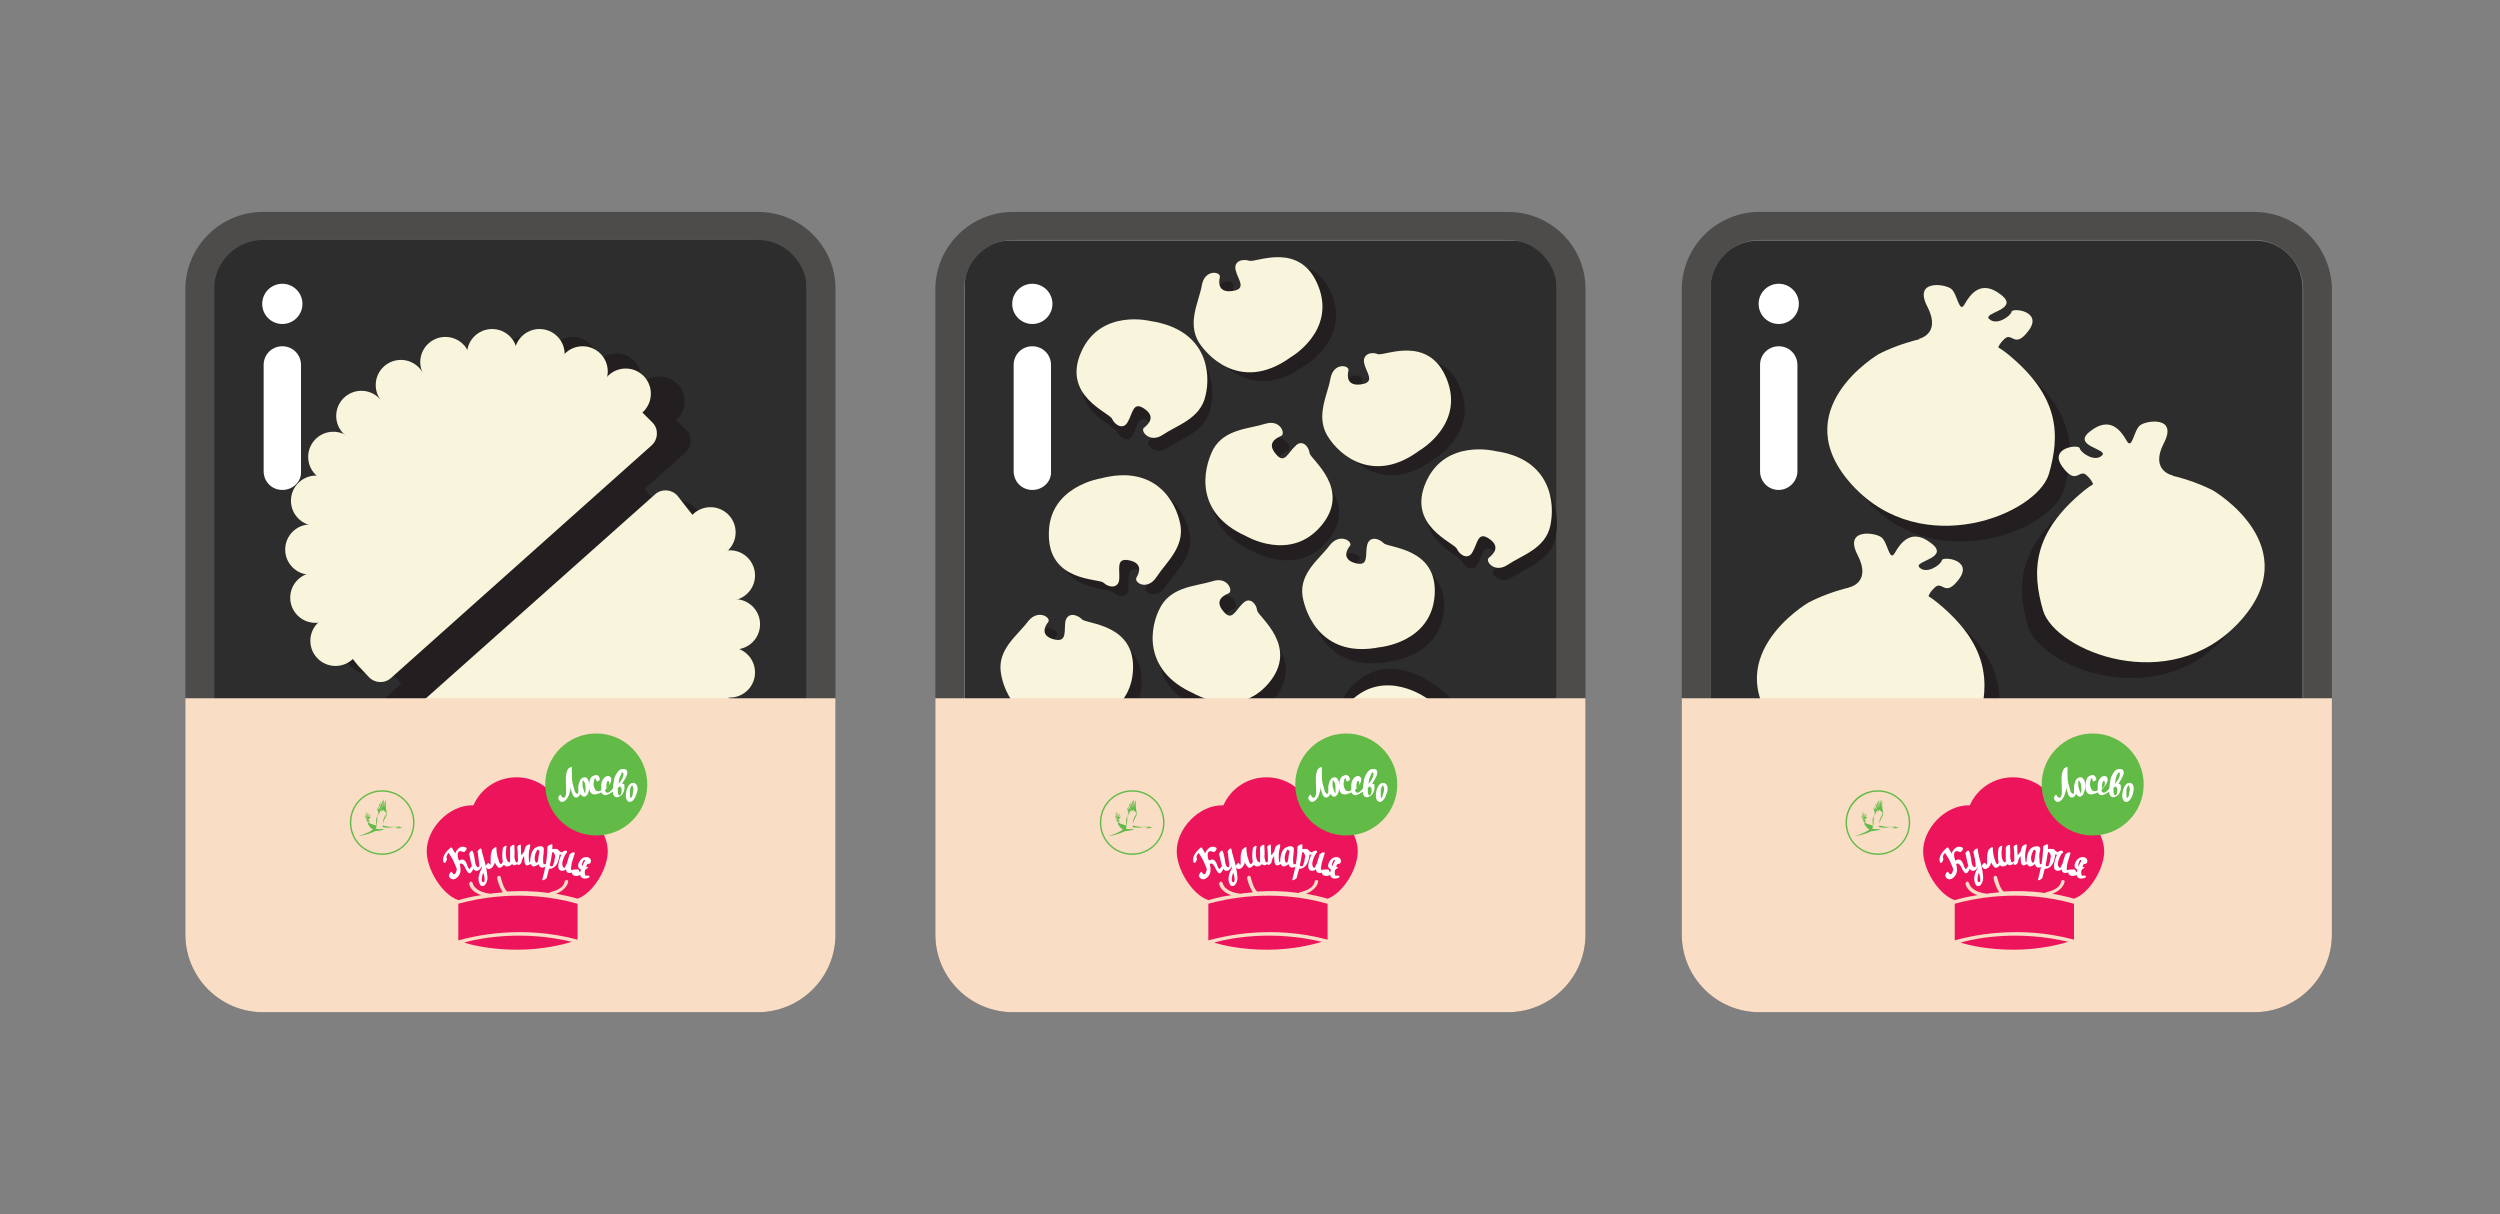 <?xml version="1.0" encoding="utf-8"?>
<!-- Generator: Adobe Illustrator 19.0.0, SVG Export Plug-In . SVG Version: 6.00 Build 0)  -->
<svg version="1.1" xmlns="http://www.w3.org/2000/svg" xmlns:xlink="http://www.w3.org/1999/xlink" x="0px" y="0px"
	 viewBox="0 0 348 169" style="enable-background:new 0 0 348 169;" xml:space="preserve">
<rect x="0" y="0" width="348" height="169" fill="#808080" stroke="none"/>
<style type="text/css">
	.st0{fill:#2D2D2D;}
	.st1{fill:#4D4C4B;}
	.st2{fill:#FFFFFF;}
	.st3{fill:#231F20;}
	.st4{fill:#F9F5DC;}
	.st5{fill:#F9DDC5;}
	.st6{fill:#EC145A;}
	.st7{fill:#62BA47;}
</style>
<g id="Layer_2">
</g>
<g id="kolba_4">
</g>
<g id="kolba_3">
</g>
<g id="kolby">
</g>
<g id="doma">
</g>
<g id="butylka_3">
</g>
<g id="butylka_2">
</g>
<g id="butylka_1">
</g>
<g id="vanna_2">
</g>
<g id="sneg">
</g>
<g id="vanna_1">
</g>
<g id="shariki_2">
</g>
<g id="shariki_1">
</g>
<g id="voronka">
</g>
<g id="gradusnik">
</g>
<g id="kolba_2">
</g>
<g id="kolba_1">
</g>
<g id="probirki">
</g>
<g id="potato">
</g>
<g id="zavod">
</g>
<g id="blank">
</g>
<g id="ticks">
</g>
<g id="car">
</g>
<g id="lupa">
	<path class="st0" d="M210.5,136.9h-70c-3.4,0-6.2-2.8-6.2-6.2v-91c0-3.4,2.8-6.2,6.2-6.2h70c3.4,0,6.2,2.8,6.2,6.2v91
		C216.7,134.1,213.9,136.9,210.5,136.9z"/>
	<path class="st1" d="M209.9,33.4c3.7,0,6.8,3.1,6.8,6.8v89.8c0,3.7-3.1,6.8-6.8,6.8H141c-3.7,0-6.8-3.1-6.8-6.8V40.2
		c0-3.7,3.1-6.8,6.8-6.8H209.9 M209.9,29.5H141c-5.9,0-10.8,4.8-10.8,10.8v89.8c0,5.9,4.8,10.8,10.8,10.8h68.9
		c5.9,0,10.8-4.8,10.8-10.8V40.2C220.7,34.3,215.9,29.5,209.9,29.5L209.9,29.5z"/>
	<path class="st2" d="M143.7,68.2L143.7,68.2c-1.5,0-2.6-1.2-2.6-2.6V50.8c0-1.5,1.2-2.6,2.6-2.6l0,0c1.5,0,2.6,1.2,2.6,2.6v14.8
		C146.4,67,145.2,68.2,143.7,68.2z"/>
	<circle class="st2" cx="143.7" cy="42.3" r="2.8"/>
	<path class="st0" d="M313.9,136.9h-69.2c-3.7,0-6.6-3-6.6-6.6V40.1c0-3.7,3-6.6,6.6-6.6h69.2c3.7,0,6.6,3,6.6,6.6v90.1
		C320.6,133.9,317.6,136.9,313.9,136.9z"/>
	<path class="st1" d="M313.8,33.4c3.7,0,6.8,3.1,6.8,6.8v89.8c0,3.7-3.1,6.8-6.8,6.8h-68.9c-3.7,0-6.8-3.1-6.8-6.8V40.2
		c0-3.7,3.1-6.8,6.8-6.8H313.8 M313.8,29.5h-68.9c-5.9,0-10.8,4.8-10.8,10.8v89.8c0,5.9,4.8,10.8,10.8,10.8h68.9
		c5.9,0,10.8-4.8,10.8-10.8V40.2C324.5,34.3,319.7,29.5,313.8,29.5L313.8,29.5z"/>
	<path class="st2" d="M247.6,68.2L247.6,68.2c-1.5,0-2.6-1.2-2.6-2.6V50.8c0-1.5,1.2-2.6,2.6-2.6l0,0c1.5,0,2.6,1.2,2.6,2.6v14.8
		C250.2,67,249,68.2,247.6,68.2z"/>
	<circle class="st2" cx="247.6" cy="42.3" r="2.8"/>
	<path class="st0" d="M106.8,136.9H35.3c-3,0-5.5-2.5-5.5-5.5V38.9c0-3,2.5-5.5,5.5-5.5h71.5c3,0,5.5,2.5,5.5,5.5v92.4
		C112.3,134.4,109.8,136.9,106.8,136.9z"/>
	<path class="st1" d="M105.5,33.4c3.7,0,6.8,3.1,6.8,6.8v89.8c0,3.7-3.1,6.8-6.8,6.8H36.6c-3.7,0-6.8-3.1-6.8-6.8V40.2
		c0-3.7,3.1-6.8,6.8-6.8H105.5 M105.5,29.5H36.6c-5.9,0-10.8,4.8-10.8,10.8v89.8c0,5.9,4.8,10.8,10.8,10.8h68.9
		c5.9,0,10.8-4.8,10.8-10.8V40.2C116.3,34.3,111.5,29.5,105.5,29.5L105.5,29.5z"/>
	<g>
		<g>
			<path class="st3" d="M94,58.4c-9.8-10.3-26.1-11-36.8-1.5s-11.9,25.8-2.8,36.7l0,0l1.5,1.6l0,0c0.8,0.9,2.2,1,3.1,0.2l36.4-32.4
				c0.9-0.8,1-2.2,0.2-3.1l0,0L94,58.4L94,58.4z"/>
			<circle class="st3" cx="51.3" cy="90.3" r="3.5"/>
			<circle class="st3" cx="48.5" cy="84.3" r="3.5"/>
			<circle class="st3" cx="47.9" cy="77.5" r="3.5"/>
			<circle class="st3" cx="48.6" cy="70.8" r="3.5"/>
			<circle class="st3" cx="51" cy="64.6" r="3.5"/>
			<circle class="st3" cx="54.9" cy="59" r="3.5"/>
			<circle class="st3" cx="60.5" cy="54.6" r="3.5"/>
			<circle class="st3" cx="66.7" cy="51.4" r="3.5"/>
			<circle class="st3" cx="73.2" cy="50.3" r="3.5"/>
			<circle class="st3" cx="79.7" cy="50.4" r="3.5"/>
			<circle class="st3" cx="85.8" cy="52.7" r="3.5"/>
			<circle class="st3" cx="91.8" cy="55.9" r="3.5"/>
		</g>
		<g>
			<path class="st4" d="M89.4,57.4c-9.8-10.3-26.1-11-36.8-1.5s-11.9,25.8-2.8,36.7l0,0l1.5,1.6l0,0c0.8,0.9,2.2,1,3.1,0.2L90.7,62
				c0.9-0.8,1-2.2,0.2-3.1l0,0L89.4,57.4L89.4,57.4z"/>
			<circle class="st4" cx="46.7" cy="89.2" r="3.5"/>
			<circle class="st4" cx="43.9" cy="83.2" r="3.5"/>
			<circle class="st4" cx="43.2" cy="76.5" r="3.5"/>
			<circle class="st4" cx="44" cy="69.7" r="3.5"/>
			<circle class="st4" cx="46.4" cy="63.6" r="3.5"/>
			<circle class="st4" cx="50.3" cy="57.9" r="3.5"/>
			<circle class="st4" cx="55.8" cy="53.6" r="3.5"/>
			<circle class="st4" cx="62" cy="50.4" r="3.5"/>
			<circle class="st4" cx="68.5" cy="49.3" r="3.5"/>
			<circle class="st4" cx="75.1" cy="49.3" r="3.5"/>
			<circle class="st4" cx="81.1" cy="51.7" r="3.5"/>
			<circle class="st4" cx="87.1" cy="54.8" r="3.5"/>
		</g>
	</g>
	<g>
		<g>
			<path class="st3" d="M51.5,104.9c9.8,10.3,26.1,11,36.8,1.5s11.9-25.8,2.8-36.7l0,0L89.7,68l0,0c-0.8-0.9-2.2-1-3.1-0.2
				l-36.4,32.4c-0.9,0.8-1,2.2-0.2,3.1l0,0L51.5,104.9L51.5,104.9z"/>
			<circle class="st3" cx="94.2" cy="73.1" r="3.5"/>
			<circle class="st3" cx="97" cy="79.1" r="3.5"/>
			<circle class="st3" cx="97.6" cy="85.8" r="3.5"/>
			<circle class="st3" cx="96.9" cy="92.5" r="3.5"/>
			<circle class="st3" cx="94.5" cy="98.7" r="3.5"/>
			<circle class="st3" cx="90.6" cy="104.4" r="3.5"/>
			<circle class="st3" cx="85.1" cy="108.7" r="3.5"/>
			<circle class="st3" cx="78.9" cy="111.9" r="3.5"/>
			<circle class="st3" cx="72.3" cy="113" r="3.5"/>
			<circle class="st3" cx="65.8" cy="113" r="3.5"/>
			<circle class="st3" cx="59.7" cy="110.6" r="3.5"/>
			<circle class="st3" cx="53.7" cy="107.5" r="3.5"/>
		</g>
		<g>
			<path class="st4" d="M56.1,106c9.8,10.3,26.1,11,36.8,1.5s11.9-25.8,2.8-36.7l0,0L94.3,69l0,0c-0.8-0.9-2.2-1-3.1-0.2l-36.4,32.4
				c-0.9,0.8-1,2.2-0.2,3.1l0,0L56.1,106L56.1,106z"/>
			<circle class="st4" cx="98.9" cy="74.1" r="3.5"/>
			<circle class="st4" cx="101.6" cy="80.1" r="3.5"/>
			<circle class="st4" cx="102.3" cy="86.9" r="3.5"/>
			<circle class="st4" cx="101.6" cy="93.6" r="3.5"/>
			<circle class="st4" cx="99.2" cy="99.8" r="3.5"/>
			<circle class="st4" cx="95.2" cy="105.4" r="3.5"/>
			<circle class="st4" cx="89.7" cy="109.8" r="3.5"/>
			<circle class="st4" cx="83.5" cy="113" r="3.5"/>
			<circle class="st4" cx="77" cy="114.1" r="3.5"/>
			<circle class="st4" cx="70.4" cy="114.1" r="3.5"/>
			<circle class="st4" cx="64.4" cy="111.7" r="3.5"/>
			<circle class="st4" cx="58.4" cy="108.5" r="3.5"/>
		</g>
	</g>
	<g>
		<path class="st3" d="M160.9,46.5c0,0-7-1.8-9.7,4.3c-2.7,6.1,3.9,8.4,4.3,9.3c0.4,0.9,1.6,1.6,2.2,0.4c0.7-1.2,0.7-2.9,2.3-1.8
			c1.6,1.1,0.6,2.1,0,2.6c-0.7,0.4,0.7,2.3,2.6,1c1.9-1.3,5.2-2.2,5.9-5.4C169.3,53.7,168.6,47.6,160.9,46.5z"/>
		<path class="st4" d="M160.2,44.7c0,0-7-1.8-9.7,4.3c-2.7,6.1,3.9,8.4,4.3,9.3c0.4,0.9,1.6,1.6,2.2,0.4c0.7-1.2,0.7-2.9,2.3-1.8
			c1.6,1.1,0.6,2.1,0,2.6c-0.7,0.4,0.7,2.3,2.6,1s5.2-2.2,5.9-5.4C168.6,51.9,168,45.9,160.2,44.7z"/>
	</g>
	<g>
		<path class="st3" d="M208.9,64.5c0,0-7-1.8-9.7,4.3c-2.7,6.1,3.9,8.4,4.3,9.3c0.4,0.9,1.6,1.6,2.2,0.4c0.7-1.2,0.7-2.9,2.3-1.8
			c1.6,1.1,0.6,2.1,0,2.6c-0.7,0.4,0.7,2.3,2.6,1s5.2-2.2,5.9-5.4S216.6,65.7,208.9,64.5z"/>
		<path class="st4" d="M208.2,62.8c0,0-7-1.8-9.7,4.3c-2.7,6.1,3.9,8.4,4.3,9.3s1.6,1.6,2.2,0.4c0.7-1.2,0.7-2.9,2.3-1.8
			c1.6,1.1,0.6,2.1,0,2.6c-0.7,0.4,0.7,2.3,2.6,1s5.2-2.2,5.9-5.4C216.5,70,215.9,63.9,208.2,62.8z"/>
	</g>
	<g>
		<path class="st3" d="M154.5,67.9c0,0-7.2,1.1-7.2,7.7c-0.1,6.7,6.9,6.2,7.6,6.8c0.7,0.7,2.1,0.9,2.2-0.5c0.1-1.3-0.5-3,1.4-2.6
			s1.4,1.7,1,2.4c-0.4,0.7,1.5,1.9,2.8-0.1c1.3-2,3.9-4.1,3.3-7.3C165,71.3,162.1,65.9,154.5,67.9z"/>
		<path class="st4" d="M153.2,66.6c0,0-7.2,1.1-7.2,7.7c-0.1,6.7,6.9,6.2,7.6,6.8c0.7,0.7,2.1,0.9,2.2-0.5s-0.5-3,1.4-2.6
			s1.4,1.7,1,2.4s1.5,1.9,2.8-0.1s3.9-4.1,3.3-7.3S160.8,64.6,153.2,66.6z"/>
	</g>
	<path class="st3" d="M174.3,76.7c0,0,6.2,3.7,10.5-1.4c4.3-5.1-1.4-9.2-1.6-10.1c-0.1-1-1.1-2-2-1c-1,0.9-1.5,2.6-2.7,1.1
		c-1.3-1.5,0-2.2,0.7-2.5c0.7-0.2,0-2.4-2.2-1.7c-2.2,0.7-5.6,0.7-7.2,3.5C168.3,67.5,167.2,73.5,174.3,76.7z"/>
	<path class="st4" d="M173.4,74.6c0,0,6.2,3.7,10.5-1.4c4.3-5.1-1.4-9.2-1.6-10.1c-0.1-1-1.1-2-2-1c-1,0.9-1.5,2.6-2.7,1.1
		c-1.3-1.5,0-2.2,0.7-2.5c0.7-0.2,0-2.4-2.2-1.7c-2.2,0.7-5.6,0.7-7.2,3.5C167.4,65.4,166.3,71.4,173.4,74.6z"/>
	<path class="st3" d="M181.6,50.9c0,0,6.3-3.6,3.8-9.9s-8.7-3.2-9.6-3.5s-2.2,0-1.9,1.3c0.4,1.3,1.6,2.6-0.4,2.9s-2-1.1-1.8-1.9
		c0.2-0.8-2.1-1.2-2.5,1.1c-0.4,2.3-2.1,5.2-0.4,8C170.6,51.7,175.3,55.5,181.6,50.9z"/>
	<path class="st4" d="M179.7,49.7c0,0,6.3-3.6,3.8-9.9s-8.7-3.2-9.6-3.5s-2.2,0-1.9,1.3s1.6,2.6-0.4,2.9s-2-1.1-1.8-1.9
		c0.2-0.8-2.1-1.2-2.5,1.1c-0.4,2.3-2.1,5.2-0.4,8C168.7,50.4,173.4,54.3,179.7,49.7z"/>
	<path class="st3" d="M199.5,64c0,0,6.3-3.6,3.8-9.9c-2.4-6.2-8.7-3.2-9.6-3.5c-0.9-0.4-2.2,0-1.9,1.3s1.6,2.6-0.4,2.9
		s-2-1.1-1.8-1.9c0.2-0.8-2.1-1.2-2.5,1.1c-0.4,2.3-2.1,5.2-0.4,8S193.2,68.6,199.5,64z"/>
	<path class="st4" d="M197.6,62.7c0,0,6.3-3.6,3.8-9.9s-8.7-3.2-9.6-3.5c-0.9-0.4-2.2,0-1.9,1.3s1.6,2.6-0.4,2.9s-2-1.1-1.8-1.9
		c0.2-0.8-2.1-1.2-2.5,1.1c-0.4,2.3-2.1,5.2-0.4,8C186.5,63.5,191.3,67.4,197.6,62.7z"/>
	<path class="st3" d="M193.3,92.1c0,0,7.2-0.6,7.7-7.2c0.5-6.7-6.5-6.6-7.1-7.3c-0.7-0.7-2-1-2.3,0.3c-0.2,1.3,0.3,3-1.6,2.5
		c-1.9-0.5-1.3-1.8-0.8-2.4c0.5-0.6-1.4-1.9-2.8-0.1c-1.4,1.9-4.2,3.8-3.8,7S185.6,93.5,193.3,92.1z"/>
	<path class="st4" d="M192,90.1c0,0,7.2-0.6,7.7-7.2c0.5-6.7-6.5-6.6-7.1-7.3c-0.7-0.7-2-1-2.3,0.3s0.3,3-1.6,2.5s-1.3-1.8-0.8-2.4
		c0.5-0.6-1.4-1.9-2.8-0.1c-1.4,1.9-4.2,3.8-3.8,7C181.8,86,184.4,91.6,192,90.1z"/>
	<path class="st3" d="M199,94.9c0,0-5.8-4.3-10.6,0.4c-4.7,4.7,0.6,9.2,0.6,10.2c0,1,0.9,2.1,1.9,1.2c1-0.8,1.7-2.5,2.8-0.8
		c1.1,1.7-0.2,2.2-1,2.4s-0.2,2.4,2,1.9c2.3-0.5,5.6-0.1,7.5-2.8C204.1,104.7,205.7,98.8,199,94.9z"/>
	<path class="st4" d="M198.6,97.2c0,0-5.8-4.3-10.6,0.4c-4.7,4.7,0.6,9.2,0.6,10.2c0,1,0.9,2.1,1.9,1.2s1.7-2.5,2.8-0.8
		c1.1,1.7-0.2,2.2-1,2.4c-0.8,0.2-0.2,2.4,2,1.9s5.6-0.1,7.5-2.8S205.4,101.1,198.6,97.2z"/>
	<path class="st3" d="M151.2,102.6c0,0,7.2-0.6,7.7-7.2c0.5-6.7-6.5-6.6-7.1-7.3c-0.7-0.7-2-1-2.3,0.3c-0.2,1.3,0.3,3-1.6,2.5
		c-1.9-0.5-1.3-1.8-0.8-2.4c0.5-0.6-1.4-1.9-2.8-0.1c-1.4,1.9-4.2,3.8-3.8,7S143.6,104.1,151.2,102.6z"/>
	<path class="st4" d="M150,100.7c0,0,7.2-0.6,7.7-7.2c0.5-6.7-6.5-6.6-7.1-7.3c-0.7-0.7-2-1-2.3,0.3c-0.2,1.3,0.3,3-1.6,2.5
		c-1.9-0.5-1.3-1.8-0.8-2.4c0.5-0.6-1.4-1.9-2.8-0.1c-1.4,1.9-4.2,3.8-3.8,7C139.7,96.6,142.3,102.1,150,100.7z"/>
	<path class="st3" d="M166.9,98.6c0,0,6.2,3.7,10.5-1.4c4.3-5.1-1.4-9.2-1.6-10.1c-0.1-1-1.1-2-2-1c-1,0.9-1.5,2.6-2.7,1.1
		c-1.3-1.5,0-2.2,0.7-2.5c0.7-0.2,0-2.4-2.2-1.7s-5.6,0.7-7.2,3.5S159.8,95.4,166.9,98.6z"/>
	<path class="st4" d="M166.1,96.5c0,0,6.2,3.7,10.5-1.4c4.3-5.1-1.4-9.2-1.6-10.1c-0.1-1-1.1-2-2-1c-1,0.9-1.5,2.6-2.7,1.1
		c-1.3-1.5,0-2.2,0.7-2.5c0.7-0.2,0-2.4-2.2-1.7s-5.6,0.7-7.2,3.5S159,93.3,166.1,96.5z"/>
	<g>
		<path class="st3" d="M263.6,51.5c0,0-13.3,7.8-3.6,18.3c9.7,10.5,25.6,4,27.3-1.6c1.6-5.5,1.5-10.8-5.7-16.7
			S263.6,51.5,263.6,51.5z"/>
		<path class="st4" d="M261.5,49.3c0,0-13.3,7.8-3.6,18.3c9.7,10.5,25.6,4,27.3-1.6c1.6-5.5,1.5-10.8-5.7-16.7
			S261.5,49.3,261.5,49.3z"/>
		<path class="st4" d="M267,47.2c0,0,3.3-0.6,1.3-4.5c-2-3.8,2.4-3.2,3.3-2.5c0.9,0.7,1.1,3.6,1.9,2.1c0.8-1.4,2.3-3.4,5-1.3
			c2.8,2.1-2.6,2.5-1.6,3.4c1,1,3-0.4,3.1-1s4.4-0.1,2.4,2.6s-2.3,0.1-3.4,1.2c-1.1,1-1.3,2.1-0.3,2.8c1,0.7-4.3,0.3-4.3,0.3
			L267,47.2z"/>
	</g>
	<g>
		<path class="st3" d="M253.8,86.1c0,0-13.3,7.8-3.6,18.3c9.7,10.5,25.6,4,27.3-1.6c1.6-5.5,1.5-10.8-5.7-16.7
			C264.6,80.2,253.8,86.1,253.8,86.1z"/>
		<path class="st4" d="M251.7,83.9c0,0-13.3,7.8-3.6,18.3s25.6,4,27.3-1.6c1.6-5.5,1.5-10.8-5.7-16.7
			C262.5,77.9,251.7,83.9,251.7,83.9z"/>
		<path class="st4" d="M257.3,81.8c0,0,3.3-0.6,1.3-4.5c-2-3.8,2.4-3.2,3.3-2.5c0.9,0.7,1.1,3.6,1.9,2.1c0.8-1.4,2.3-3.4,5-1.3
			c2.8,2.1-2.6,2.5-1.6,3.4c1,1,3-0.4,3.1-1c0.1-0.6,4.4-0.1,2.4,2.6s-2.3,0.1-3.4,1.2c-1.1,1-1.3,2.1-0.3,2.8
			c1,0.7-4.3,0.3-4.3,0.3L257.3,81.8z"/>
	</g>
	<g>
		<path class="st3" d="M306,70.5c0,0,13.3,7.8,3.6,18.3c-9.7,10.5-25.6,4-27.3-1.6c-1.6-5.5-1.5-10.8,5.7-16.7
			C295.2,64.6,306,70.5,306,70.5z"/>
		<path class="st4" d="M308.1,68.3c0,0,13.3,7.8,3.6,18.3c-9.7,10.5-25.6,4-27.3-1.6c-1.6-5.5-1.5-10.8,5.7-16.7
			C297.3,62.4,308.1,68.3,308.1,68.3z"/>
		<path class="st4" d="M302.5,66.2c0,0-3.3-0.6-1.3-4.5c2-3.8-2.4-3.2-3.3-2.5c-0.9,0.7-1.1,3.6-1.9,2.1c-0.8-1.4-2.3-3.4-5-1.3
			c-2.8,2.1,2.6,2.5,1.6,3.4c-1,1-3-0.4-3.1-1c-0.1-0.6-4.4-0.1-2.4,2.6c2,2.7,2.3,0.1,3.4,1.2c1.1,1,1.3,2.1,0.3,2.8
			c-1,0.7,4.3,0.3,4.3,0.3L302.5,66.2z"/>
	</g>
	<path class="st5" d="M130.2,97.2v32.9c0,5.9,4.8,10.8,10.8,10.8h68.9c5.9,0,10.8-4.8,10.8-10.8V97.2H130.2z"/>
	<g>
		<path class="st6" d="M182.7,112.1c-0.1,0-0.2,0-0.4,0c-1-2.3-3.3-3.9-6-3.9c-2.7,0-5,1.6-6,3.9c-0.1,0-0.1,0-0.2,0
			c-3.2,0-6.3,3.2-6.3,6.4c0,2.5,2.1,6,4.4,6.8c0.7-0.2,1.8-0.5,3.2-0.7c-1.6-0.5-1.7-1.6-1.7-1.6c0-0.1,0.1-0.2,0.2-0.3
			c0.1,0,0.2,0.1,0.3,0.2c0,0.1,0.2,1.2,2.4,1.5c0,0,0,0,0.1,0c0.5-0.1,1.1-0.1,1.7-0.2c-0.5-0.7-0.8-1.8-0.8-2
			c0-0.1,0.1-0.3,0.2-0.3c0.1,0,0.3,0.1,0.3,0.2c0.1,0.4,0.4,1.6,0.9,2c0,0,0,0,0,0c1.7-0.1,3.6-0.1,5.7,0.2c0.1,0,0.2,0,0.2-0.1
			c2-0.4,2.1-1.4,2.1-1.5c0-0.1,0.1-0.2,0.3-0.2c0.1,0,0.2,0.1,0.2,0.2c0,0-0.1,1.1-1.7,1.7c1,0.2,2,0.4,3,0.7
			c2.2-0.8,4.2-4.2,4.2-6.6C189,115.5,186,112.1,182.7,112.1z"/>
		<g>
			<circle class="st7" cx="187.4" cy="109.2" r="7.1"/>
			<g>
				<path class="st2" d="M185.7,108.2c-0.6,0.1-0.7,0.8-0.8,1.2l0,0v0c0,0.1,0,0.1,0,0.2c0,0.2,0,0.4,0,0.6c0,0.1,0,0.3-0.1,0.3
					c-0.2,0-0.4-0.3-0.4-0.4c-0.1-0.4-0.2-0.7-0.3-1.1c-0.1-0.4-0.1-0.8-0.1-1.3c0-0.2,0-0.3,0-0.5c0-0.1,0-0.1,0-0.2
					c0,0,0-0.1,0-0.1c0.1-0.3-0.4,0-0.5,0.1c-0.5,0.8-0.3,1.8-0.3,2.7c0,0.2,0,0.5,0,0.7c0,0.2-0.1,0.5-0.2,0.6
					c-0.1,0.1-0.2,0-0.3,0c-0.1-0.1-0.2-0.2-0.2-0.3c0-0.1-0.2-0.1-0.2,0c-0.1,0.1-0.2,0.3-0.2,0.4c0.1,0.3,0.3,0.6,0.7,0.5
					c0.5-0.2,0.8-0.8,0.9-1.3c0.1-0.2,0.1-0.5,0.1-0.7c0.1,0.4,0.2,0.7,0.3,1c0.1,0.2,0.3,0.5,0.6,0.4c0.2,0,0.4-0.3,0.5-0.5
					c0.1,0.2,0.3,0.4,0.5,0.4c0.3,0,0.5-0.3,0.6-0.6c0.1-0.3,0.2-0.6,0.2-0.9C186.4,109,186.3,108.1,185.7,108.2z M185.9,110.2
					c0,0.1,0,0.1,0,0.2c-0.1,0-0.2-0.2-0.2-0.3c-0.1-0.2-0.1-0.4-0.2-0.6c0-0.2,0-0.4,0-0.7c0-0.1,0-0.1,0-0.2
					c0.3,0.2,0.4,0.6,0.4,0.9C185.9,109.8,185.9,110,185.9,110.2z"/>
				<path class="st2" d="M192.7,109c-0.6-0.2-1,0.6-1.1,1.1c-0.1,0.5-0.2,1.2,0.3,1.5c0.3,0.1,0.6-0.1,0.7-0.3
					c0.2-0.2,0.3-0.5,0.4-0.8C193.2,110.1,193.3,109.2,192.7,109z M192.4,111c0,0-0.1,0.1-0.1,0.1c-0.1-0.1-0.1-0.3-0.1-0.4
					c0-0.2,0-0.4,0-0.7c0-0.2,0.1-0.4,0.2-0.6c0,0,0.1-0.1,0.1-0.1c0.2,0.3,0.2,0.7,0.1,1C192.5,110.6,192.4,110.9,192.4,111z"/>
				<path class="st2" d="M191,109.1c0.1-0.2,0.2-0.3,0.3-0.5c0.2-0.4,0.5-0.8,0.4-1.2c0-0.4-0.6-0.4-0.9-0.3c-0.4,0.2-0.6,0.6-0.8,1
					c-0.2,0.5-0.2,1.1-0.3,1.7c0,0,0,0,0,0c-0.2,0.2-0.6,0.7-0.9,0.5c-0.1,0-0.1-0.2-0.2-0.3c0.3-0.3,0.5-0.6,0.7-0.9
					c0.2-0.3,0.3-0.8,0-1c-0.3-0.2-0.7,0-0.9,0.3c-0.2,0.2-0.3,0.6-0.3,0.9c0,0.2,0,0.5,0,0.7c-0.2,0.1-0.4,0.2-0.6,0.1
					c-0.2,0-0.3-0.3-0.4-0.5c-0.1-0.3-0.1-0.6,0-0.9c0-0.1,0-0.2,0.1-0.3c0,0,0,0,0-0.1c0.2,0.1,0.2,0.3,0.2,0.4
					c0.1,0.2,0.6-0.1,0.5-0.3c-0.1-0.2-0.1-0.4-0.4-0.5c-0.2-0.1-0.5,0.1-0.7,0.2c-0.4,0.4-0.4,1-0.4,1.5c0,0.3,0.1,0.7,0.4,0.9
					c0.4,0.2,0.9,0,1.3-0.2c0.1,0.2,0.3,0.4,0.6,0.4c0.4-0.1,0.7-0.3,1-0.5c0,0.3,0.1,0.6,0.3,0.7c0.3,0.2,0.7,0,1-0.3
					c0.3-0.4,0.4-0.9,0.3-1.3C191.4,109.2,191.2,109.1,191,109.1z M188.9,108.9c0-0.1,0.1-0.2,0.1-0.2c0,0,0,0,0,0
					c0.2,0,0.2,0.2,0.2,0.4c0,0.2-0.2,0.5-0.4,0.7c0,0,0-0.1,0-0.1C188.8,109.3,188.8,109.1,188.9,108.9z M190.9,107.7
					c0-0.1,0.1-0.2,0.2-0.2c0,0,0,0,0,0c0.2,0.3,0,0.7-0.1,0.9c-0.1,0.2-0.3,0.5-0.5,0.7c0-0.2,0.1-0.5,0.1-0.7
					C190.7,108.2,190.8,107.9,190.9,107.7z M190.8,110.6c0,0,0,0.1-0.1,0.1c0,0,0,0-0.1,0c-0.2-0.1-0.2-0.4-0.2-0.6
					c0-0.1,0-0.2,0-0.4c0.1-0.1,0.1-0.1,0.2-0.2c0.1-0.1,0.2,0.1,0.3,0.2C191,110.1,190.9,110.4,190.8,110.6z"/>
			</g>
		</g>
		<g>
			<path class="st7" d="M155.6,114c0,0.1,0.2,0.1,0.3,0.2c0,0.1-0.1,0-0.2,0c0,0.1,0.1,0.1,0.1,0.1c0,0-0.1,0-0.1,0.1
				c0.1,0.1,0.2,0.3,0.4,0.3c0.3,0.1,0.7,0.2,0.7,0.3c0-0.6-0.2-1.1,0.3-1.6c0-0.1-0.1,0-0.1-0.1c0,0,0,0,0.1,0
				c0-0.1-0.1-0.1-0.1-0.2c0,0,0.1,0,0.1,0c0.1,0-0.1-0.1-0.1-0.1c0-0.1,0.1,0,0.1,0c0-0.1-0.2-0.2-0.2-0.3c0.1,0,0.2,0.1,0.2,0.2
				c0-0.1-0.2-0.2-0.2-0.4c0.1,0,0.2,0.2,0.3,0.2c-0.1-0.2-0.2-0.3-0.2-0.4c0.2,0.1,0.2,0.3,0.4,0.3c-0.1-0.2-0.3-0.5-0.2-0.7
				c0.2,0.2,0.2,0.4,0.3,0.6c0-0.3-0.2-0.6-0.1-0.9c0.1,0.2,0.2,0.6,0.3,0.9c0-0.3-0.2-0.7-0.1-1.1c0.1,0.3,0.1,0.6,0.2,1
				c0-0.3-0.1-0.8,0-1.1c0.1,0.3,0.1,0.7,0.2,1.1c0-0.3-0.1-0.8,0.1-1c0,0.3,0,0.6,0,0.8c0,0.5,0.2,0.9,0.1,1.3
				c-0.2,0.4-0.5,0.8-0.5,1.4c0.7,0.2,0.9,0.2,1.4,0.2c0.2,0,0.4-0.1,0.7-0.1c0.1,0,0.1,0.1,0.2,0.1c0.2,0.1,0.3,0.1,0.5,0.1
				c-0.3,0.1-0.8,0.1-0.8,0.1c-0.1,0-0.5-0.1-0.2-0.1c0.2,0,0.4,0,0.3-0.1c0-0.2-0.3,0-0.5,0c-0.6,0.1-0.9,0.2-1.8,0
				c0.3,0,0.2-0.2,0.2-0.3c0-0.7,0.1-0.9,0.3-1.2c0.4-0.6-0.1-0.6-0.3-0.9c-0.1,0.1,0,0.2,0,0.3c-0.1-0.1-0.1-0.2-0.2-0.3
				c-0.1,0.1,0,0.2,0.1,0.3c-0.1,0-0.1-0.1-0.2-0.2c-0.1,0.1,0.1,0.2,0.1,0.2c-0.1,0-0.1-0.1-0.2-0.1c-0.1,0.1,0,0.1,0,0.2
				c-0.1,0-0.1,0-0.1,0c0,0.1,0,0.1,0.1,0.1c0,0,0,0-0.1,0c-0.1,0,0,0.1,0,0.1c-0.5-0.1-0.1,1.4-0.5,2c0.2,0.2,0.8,0.1,1.2,0.1
				c-0.5,0.3-0.9,0.2-1.3,0.3c-0.1,0-0.1,0-0.2,0.1c-0.3,0.1-0.5,0.2-0.8,0.3c-0.3,0.1-1.2,0.3-1.3,0.3c2.2-0.8,1.9-0.9,2-1
				c-0.4-0.1-0.5-0.5-0.7-0.7c0,0,0,0,0.1-0.1c0,0-0.1,0-0.1,0c0,0,0-0.1,0.1-0.1c0-0.1-0.1,0-0.2-0.1c0-0.1,0.1-0.1,0.1-0.1
				c0-0.1-0.2,0-0.2-0.1c0-0.1,0.1-0.1,0.2-0.1c-0.1-0.1-0.3,0-0.3-0.2c0.1,0,0.2,0,0.3,0c-0.1-0.1-0.4-0.1-0.4-0.3
				c0.2,0,0.3,0.1,0.5,0.1c-0.2-0.1-0.4-0.2-0.5-0.4c0.2,0.1,0.4,0.2,0.6,0.3c-0.1-0.2-0.4-0.3-0.5-0.5c0.2,0,0.4,0.3,0.7,0.3
				c-0.1,0-0.3-0.2-0.5-0.2c0.1,0.2,0.3,0.3,0.5,0.4c-0.1,0.1-0.3-0.1-0.4-0.1c0,0.1,0.2,0.2,0.4,0.3C155.8,114,155.7,114,155.6,114
				"/>
			<path class="st7" d="M157.6,110c-2.5,0-4.5,2-4.5,4.5c0,2.5,2,4.5,4.5,4.5c2.5,0,4.5-2,4.5-4.5C162.1,112,160.1,110,157.6,110
				 M157.6,110.2c2.4,0,4.3,1.9,4.3,4.3c0,2.4-1.9,4.3-4.3,4.3c-2.4,0-4.3-1.9-4.3-4.3C153.3,112.1,155.2,110.2,157.6,110.2"/>
		</g>
		<g>
			<g>
				<g>
					<path class="st2" d="M166.9,122c0.5,0.9,1.5,0.1,1.6-0.7c0.1-1.2-0.6-2.3-1.2-3.3c-0.1-0.1-0.2,0-0.3,0.1
						c-0.6,0.5-1.2,1.4-0.8,2c0.1,0.2,0.5-0.4,0.4-0.6c-0.2-0.3,0.2-0.8,0.5-1c-0.1,0-0.2,0.1-0.3,0.1c0.2,0.4,0.5,0.8,0.7,1.2
						c0.1,0.2,0.2,0.5,0.3,0.7c0.1,0.2,0.1,0.3,0.2,0.5c-0.2,0.8-0.4,0.9-0.7,0.4C167.2,121.2,166.8,121.8,166.9,122L166.9,122z"/>
					<path class="st2" d="M169.9,120.8c-0.2,0.5-0.5-0.4-0.5-0.5c-0.1-0.2-0.2-0.4-0.3-0.5c-0.3-0.3-0.7-0.1-1,0.1
						c0.1,0,0.1,0,0.2,0c-0.2-0.5-0.5-1.8,0.6-1.3c0.2,0.1,0.6-0.5,0.4-0.6c-0.6-0.3-1-0.1-1.4,0.5c-0.4,0.6-0.2,1.3,0.1,1.9
						c0,0.1,0.1,0.1,0.2,0c0.8-0.7,0.9,0.7,1.4,1.1c0.4,0.3,0.7-0.6,0.8-0.8C170.4,120.4,170,120.5,169.9,120.8L169.9,120.8z"/>
				</g>
				<path class="st2" d="M172,120.6c0.2,0.6,0.8,0.4,1.1-0.1c0.2-0.3,0.2-0.6,0.2-1c0-0.5,0-1,0.2-1.5c-0.2,0.1-0.4,0.2-0.6,0.3
					c0.1,0.7,0.2,1.8,0.8,2.4c0.4,0.4,1-0.5,1.1-0.7c0.2-0.4-0.4-0.1-0.5,0.1c-0.2,0.5-0.5-0.2-0.5-0.4c-0.2-0.5-0.3-1.1-0.3-1.7
					c0-0.3-0.5,0.2-0.6,0.3c-0.1,0.3-0.2,0.7-0.2,1c0,0.2,0,0.4,0,0.6c0,0.1,0,0.2,0,0.3c0,0.3-0.2,0.1-0.2,0
					C172.5,119.9,172,120.4,172,120.6L172,120.6z"/>
				<path class="st2" d="M176.4,117.9c0.1,0.8,0.1,1.6,0.1,2.4c0,0.3,0.5-0.1,0.5-0.3c0.1-0.5,0.2-0.7,0.5-1
					c0.4-0.4,0.6-0.8,0.7-1.3c0.1-0.4-0.5,0-0.6,0.1c-0.3,0.6-0.3,1.3-0.2,2c0,0.2,0,0.4,0.2,0.6c0.2,0.2,0.6-0.1,0.8-0.2
					c0.3-0.2,0.1-0.5-0.2-0.2c-0.2,0.2-0.2-0.8-0.2-0.9c0-0.4,0.1-0.9,0.2-1.3c-0.2,0-0.4,0.1-0.6,0.1c-0.1,0.5-0.3,0.8-0.7,1.2
					c-0.3,0.4-0.4,0.8-0.5,1.3c0.2-0.1,0.3-0.2,0.5-0.3c0.1-0.8,0-1.6,0-2.4C177,117.4,176.4,117.7,176.4,117.9L176.4,117.9z"/>
				<g>
					<path class="st2" d="M180.4,120.3c-0.1,0.6,0.5,0.8,1,0.5c0.5-0.3,0.7-0.8,0.8-1.3c0.1-0.4,0.2-1-0.3-1.3c-0.2-0.1-0.5,0-0.7,0
						c-0.4,0.2-0.6,0.5-0.6,0.9c-0.1,0.3,0.6,0,0.6-0.2c0.1-0.4,0.2-0.4,0.4,0c0.1,0.2,0.1,0.4,0,0.7c0,0.3-0.1,0.5-0.2,0.8
						c0,0.1-0.1,0.2-0.2,0.2c0,0,0-0.1-0.1,0c-0.2-0.1-0.2-0.2-0.2-0.4C181,119.8,180.4,120.1,180.4,120.3L180.4,120.3z"/>
					<path class="st2" d="M180.6,117.9c0,1.5-0.3,3-0.7,4.5c-0.1,0.3,0.5,0,0.6-0.2c0.4-1.5,0.8-3,0.8-4.6
						C181.3,117.4,180.6,117.7,180.6,117.9L180.6,117.9z"/>
				</g>
				<g>
					<path class="st2" d="M185.9,119.7c-0.3,0.5-0.6,1.1-0.7,1.6c-0.1,0.2-0.1,0.6,0.1,0.8c0.3,0.3,0.7,0.2,1,0.1
						c0.4-0.2,0-0.4-0.3-0.3c-0.2,0.1-0.2-0.5-0.2-0.5c0-0.3,0.1-0.5,0.2-0.8c0.1-0.3,0.3-0.7,0.5-1
						C186.7,119.5,186,119.5,185.9,119.7L185.9,119.7z"/>
					<path class="st2" d="M184,121.4c0,0.5,0.5,0.6,0.9,0.5c0.5-0.2,0.9-0.7,1.2-1.1c0.1-0.3-0.5-0.1-0.6,0c-0.1,0.1,0,0,0.1,0
						c0,0-0.1,0-0.1-0.1c-0.1-0.1-0.1-0.2-0.1-0.3c0-0.2,0.1-0.4,0.2-0.6c0.2-0.3,0.3,0.1,0.3,0.3c-0.1,0.3,0.6,0.2,0.7,0
						c0.2-0.4-0.1-0.8-0.6-0.8c-0.6,0-1,0.6-1.1,1c-0.2,0.9,1,1,1.4,0.4c-0.2,0-0.4,0-0.6,0c-0.1,0.2-0.3,0.4-0.4,0.6
						c-0.2,0.2-0.3,0-0.3-0.2C184.7,120.9,184,121.1,184,121.4L184,121.4z"/>
				</g>
				<path class="st2" d="M176.4,120c-0.3,0.3-0.4-0.8-0.4-0.9c0-0.5,0-0.9,0-1.4c0-0.3-0.6,0.1-0.6,0.3c0,0.4,0,0.8,0,1.2
					c0,0.2,0,0.4,0,0.6c0,0.2,0,0.3-0.2,0.2c-0.5-0.3-0.4-1.6-0.3-2.1c0.1-0.4-0.5,0-0.5,0.2c-0.1,0.5-0.3,2.7,0.7,2.5
					c1.2-0.2,0.9-2.1,0.9-2.9c-0.2,0.1-0.4,0.2-0.6,0.3c0,0.7,0,1.5,0.2,2.1c0.2,0.6,0.7,0.3,1,0C176.9,119.9,176.7,119.7,176.4,120
					L176.4,120z"/>
				<path class="st2" d="M184.1,121.1c-0.4,0.2-0.1-0.9-0.1-1c0.1-0.4,0.3-0.9,0.4-1.3c0.1-0.3-0.6-0.1-0.6,0.1
					c-0.1,0.4-0.3,0.7-0.4,1.1c-0.1,0.2-0.2,0.4-0.3,0.6c-0.1,0.2-0.1,0.3-0.3,0.1c-0.4-0.5,0.2-1.6,0.5-2.1c0.2-0.3-0.5-0.2-0.6,0
					c-0.2,0.4-1.1,2.4-0.2,2.6c1.1,0.2,1.5-1.7,1.8-2.4c-0.2,0-0.4,0.1-0.6,0.1c-0.2,0.7-0.5,1.4-0.5,2.1c0,0.6,0.5,0.6,1,0.4
					C184.6,121.2,184.4,120.9,184.1,121.1L184.1,121.1z"/>
				<path class="st2" d="M180.1,118.3c0.1-0.8-1.1-0.5-1.4-0.1c-0.4,0.5-0.5,1.2-0.5,1.8c0.1,0.6,0.5,0.8,1,0.4
					C180,120,180,119,180.1,118.3c-0.2,0.1-0.4,0.1-0.6,0.2c-0.1,0.4-0.6,2.7,0.7,2.2c0.3-0.1,0.4-0.5-0.1-0.4
					c-0.1,0-0.1-0.6-0.1-0.7C180,119.2,180.1,118.7,180.1,118.3c0.1-0.3-0.6,0-0.6,0.2c-0.1,0.4-0.1,0.8-0.2,1.2
					c0,0.1-0.1,0.4-0.2,0.4c-0.1,0-0.2-0.2-0.2-0.2c-0.1-0.3-0.1-0.6,0-0.9c0-0.2,0.1-0.3,0.2-0.5c0-0.1,0.1-0.2,0.1-0.2
					c0.1-0.1,0.3,0.2,0.3,0.2C179.5,118.8,180.1,118.5,180.1,118.3L180.1,118.3z"/>
				<g>
					<path class="st2" d="M169.7,118.9c0.2,0.5,0.3,2.6,1.2,2.3c1-0.4,0.6-2.3,0.5-3c0-0.3-0.5,0.2-0.5,0.4c0.1,0.5,0.1,1,0.2,1.6
						c0,0.2,0.1,0.6-0.2,0.5c-0.3-0.1-0.4-0.8-0.4-1c-0.1-0.4-0.1-0.8-0.3-1.2C170.1,118.2,169.7,118.7,169.7,118.9L169.7,118.9z"/>
					<path class="st2" d="M170.9,118.6c0.2,1,0.5,2,0.8,3c0.1,0.2,0.3,1.2,0,1.2c-0.6,0,0.1-1.8,0.2-2c0.2-0.4-0.2-0.3-0.4,0
						c-0.4,0.7-0.7,1.6-0.3,2.3c0.1,0.3,0.5,0.3,0.7,0.1c0.4-0.5,0.4-1,0.3-1.6c-0.1-1.1-0.5-2.2-0.8-3.3
						C171.3,117.9,170.9,118.4,170.9,118.6L170.9,118.6z"/>
				</g>
				<path class="st2" d="M181.4,118.5c0.5,0.5,1.1,0.6,1.7,0.3c0.1,0,0.2-0.1,0.2-0.2c-0.1-0.1-0.2,0-0.3,0c-0.3,0.2-0.8-0.1-1-0.4
					C181.8,118.1,181.3,118.4,181.4,118.5L181.4,118.5z"/>
			</g>
		</g>
		<g>
			<path class="st6" d="M184.8,130.8v-5c-7.8-2.2-14.4-0.6-16.6,0v5.1C170.4,130.3,177,128.7,184.8,130.8z"/>
			<path class="st6" d="M169,131.2c1.2,0.4,3.9,1,7.4,1c3.5,0,6.3-0.7,7.6-1.1C177.3,129.5,171.5,130.5,169,131.2z"/>
		</g>
	</g>
	<path class="st5" d="M25.8,97.2v32.9c0,5.9,4.8,10.8,10.8,10.8h68.9c5.9,0,10.8-4.8,10.8-10.8V97.2H25.8z"/>
	<g>
		<path class="st6" d="M78.3,112.1c-0.1,0-0.2,0-0.4,0c-1-2.3-3.3-3.9-6-3.9c-2.7,0-5,1.6-6,3.9c-0.1,0-0.1,0-0.2,0
			c-3.2,0-6.3,3.2-6.3,6.4c0,2.5,2.1,6,4.4,6.8c0.7-0.2,1.8-0.5,3.2-0.7c-1.6-0.5-1.7-1.6-1.7-1.6c0-0.1,0.1-0.2,0.2-0.3
			c0.1,0,0.2,0.1,0.3,0.2c0,0.1,0.2,1.2,2.4,1.5c0,0,0,0,0.1,0c0.5-0.1,1.1-0.1,1.7-0.2c-0.5-0.7-0.8-1.8-0.8-2
			c0-0.1,0.1-0.3,0.2-0.3c0.1,0,0.3,0.1,0.3,0.2c0.1,0.4,0.4,1.6,0.9,2c0,0,0,0,0,0c1.7-0.1,3.6-0.1,5.7,0.2c0.1,0,0.2,0,0.2-0.1
			c2-0.4,2.1-1.4,2.1-1.5c0-0.1,0.1-0.2,0.3-0.2c0.1,0,0.2,0.1,0.2,0.2c0,0-0.1,1.1-1.7,1.7c1,0.2,2,0.4,3,0.7
			c2.2-0.8,4.2-4.2,4.2-6.6C84.6,115.5,81.6,112.1,78.3,112.1z"/>
		<g>
			<circle class="st7" cx="83" cy="109.2" r="7.1"/>
			<g>
				<path class="st2" d="M81.3,108.2c-0.6,0.1-0.7,0.8-0.8,1.2l0,0v0c0,0.1,0,0.1,0,0.2c0,0.2,0,0.4,0,0.6c0,0.1,0,0.3-0.1,0.3
					c-0.2,0-0.4-0.3-0.4-0.4c-0.1-0.4-0.2-0.7-0.3-1.1c-0.1-0.4-0.1-0.8-0.1-1.3c0-0.2,0-0.3,0-0.5c0-0.1,0-0.1,0-0.2
					c0,0,0-0.1,0-0.1c0.1-0.3-0.4,0-0.5,0.1c-0.5,0.8-0.3,1.8-0.3,2.7c0,0.2,0,0.5,0,0.7c0,0.2-0.1,0.5-0.2,0.6
					c-0.1,0.1-0.2,0-0.3,0c-0.1-0.1-0.2-0.2-0.2-0.3c0-0.1-0.2-0.1-0.2,0c-0.1,0.1-0.2,0.3-0.2,0.4c0.1,0.3,0.3,0.6,0.7,0.5
					c0.5-0.2,0.8-0.8,0.9-1.3c0.1-0.2,0.1-0.5,0.1-0.7c0.1,0.4,0.2,0.7,0.3,1c0.1,0.2,0.3,0.5,0.6,0.4c0.2,0,0.4-0.3,0.5-0.5
					c0.1,0.2,0.3,0.4,0.5,0.4c0.3,0,0.5-0.3,0.6-0.6c0.1-0.3,0.2-0.6,0.2-0.9C82,109,81.9,108.1,81.3,108.2z M81.5,110.2
					c0,0.1,0,0.1,0,0.2c-0.1,0-0.2-0.2-0.2-0.3c-0.1-0.2-0.1-0.4-0.2-0.6c0-0.2,0-0.4,0-0.7c0-0.1,0-0.1,0-0.2
					c0.3,0.2,0.4,0.6,0.4,0.9C81.5,109.8,81.5,110,81.5,110.2z"/>
				<path class="st2" d="M88.3,109c-0.6-0.2-1,0.6-1.1,1.1c-0.1,0.5-0.2,1.2,0.3,1.5c0.3,0.1,0.6-0.1,0.7-0.3
					c0.2-0.2,0.3-0.5,0.4-0.8C88.8,110.1,88.9,109.2,88.3,109z M87.9,111c0,0-0.1,0.1-0.1,0.1c-0.1-0.1-0.1-0.3-0.1-0.4
					c0-0.2,0-0.4,0-0.7c0-0.2,0.1-0.4,0.2-0.6c0,0,0.1-0.1,0.1-0.1c0.2,0.3,0.2,0.7,0.1,1C88.1,110.6,88,110.9,87.9,111z"/>
				<path class="st2" d="M86.6,109.1c0.1-0.2,0.2-0.3,0.3-0.5c0.2-0.4,0.5-0.8,0.4-1.2c0-0.4-0.6-0.4-0.9-0.3
					c-0.4,0.2-0.6,0.6-0.8,1c-0.2,0.5-0.2,1.1-0.3,1.7c0,0,0,0,0,0c-0.2,0.2-0.6,0.7-0.9,0.5c-0.1,0-0.1-0.2-0.2-0.3
					c0.3-0.3,0.5-0.6,0.7-0.9c0.2-0.3,0.3-0.8,0-1c-0.3-0.2-0.7,0-0.9,0.3c-0.2,0.2-0.3,0.6-0.3,0.9c0,0.2,0,0.5,0,0.7
					c-0.2,0.1-0.4,0.2-0.6,0.1c-0.2,0-0.3-0.3-0.4-0.5c-0.1-0.3-0.1-0.6,0-0.9c0-0.1,0-0.2,0.1-0.3c0,0,0,0,0-0.1
					c0.2,0.1,0.2,0.3,0.2,0.4c0.1,0.2,0.6-0.1,0.5-0.3c-0.1-0.2-0.1-0.4-0.4-0.5c-0.2-0.1-0.5,0.1-0.7,0.2c-0.4,0.4-0.4,1-0.4,1.5
					c0,0.3,0.1,0.7,0.4,0.9c0.4,0.2,0.9,0,1.3-0.2c0.1,0.2,0.3,0.4,0.6,0.4c0.4-0.1,0.7-0.3,1-0.5c0,0.3,0.1,0.6,0.3,0.7
					c0.3,0.2,0.7,0,1-0.3c0.3-0.4,0.4-0.9,0.3-1.3C87,109.2,86.8,109.1,86.6,109.1z M84.5,108.9c0-0.1,0.1-0.2,0.1-0.2c0,0,0,0,0,0
					c0.2,0,0.2,0.2,0.2,0.4c0,0.2-0.2,0.5-0.4,0.7c0,0,0-0.1,0-0.1C84.4,109.3,84.4,109.1,84.5,108.9z M86.5,107.7
					c0-0.1,0.1-0.2,0.2-0.2c0,0,0,0,0,0c0.2,0.3,0,0.7-0.1,0.9c-0.1,0.2-0.3,0.5-0.5,0.7c0-0.2,0.1-0.5,0.1-0.7
					C86.3,108.2,86.4,107.9,86.5,107.7z M86.4,110.6c0,0,0,0.1-0.1,0.1c0,0,0,0-0.1,0c-0.2-0.1-0.2-0.4-0.2-0.6c0-0.1,0-0.2,0-0.4
					c0.1-0.1,0.1-0.1,0.2-0.2c0.1-0.1,0.2,0.1,0.3,0.2C86.6,110.1,86.5,110.4,86.4,110.6z"/>
			</g>
		</g>
		<g>
			<path class="st7" d="M51.2,114c0,0.1,0.2,0.1,0.3,0.2c0,0.1-0.1,0-0.2,0c0,0.1,0.1,0.1,0.1,0.1c0,0-0.1,0-0.1,0.1
				c0.1,0.1,0.2,0.3,0.4,0.3c0.3,0.1,0.7,0.2,0.7,0.3c0-0.6-0.2-1.1,0.3-1.6c0-0.1-0.1,0-0.1-0.1c0,0,0,0,0.1,0
				c0-0.1-0.1-0.1-0.1-0.2c0,0,0.1,0,0.1,0c0.1,0-0.1-0.1-0.1-0.1c0-0.1,0.1,0,0.1,0c0-0.1-0.2-0.2-0.2-0.3c0.1,0,0.2,0.1,0.2,0.2
				c0-0.1-0.2-0.2-0.2-0.4c0.1,0,0.2,0.2,0.3,0.2c-0.1-0.2-0.2-0.3-0.2-0.4c0.2,0.1,0.2,0.3,0.4,0.3c-0.1-0.2-0.3-0.5-0.2-0.7
				c0.2,0.2,0.2,0.4,0.3,0.6c0-0.3-0.2-0.6-0.1-0.9c0.1,0.2,0.2,0.6,0.3,0.9c0-0.3-0.2-0.7-0.1-1.1c0.1,0.3,0.1,0.6,0.2,1
				c0-0.3-0.1-0.8,0-1.1c0.1,0.3,0.1,0.7,0.2,1.1c0-0.3-0.1-0.8,0.1-1c0,0.3,0,0.6,0,0.8c0,0.5,0.2,0.9,0.1,1.3
				c-0.2,0.4-0.5,0.8-0.5,1.4c0.7,0.2,0.9,0.2,1.4,0.2c0.2,0,0.4-0.1,0.7-0.1c0.1,0,0.1,0.1,0.2,0.1c0.2,0.1,0.3,0.1,0.5,0.1
				c-0.3,0.1-0.8,0.1-0.8,0.1c-0.1,0-0.5-0.1-0.2-0.1c0.2,0,0.4,0,0.3-0.1c0-0.2-0.3,0-0.5,0c-0.6,0.1-0.9,0.2-1.8,0
				c0.3,0,0.2-0.2,0.2-0.3c0-0.7,0.1-0.9,0.3-1.2c0.4-0.6-0.1-0.6-0.3-0.9c-0.1,0.1,0,0.2,0,0.3c-0.1-0.1-0.1-0.2-0.2-0.3
				c-0.1,0.1,0,0.2,0.1,0.3c-0.1,0-0.1-0.1-0.2-0.2c-0.1,0.1,0.1,0.2,0.1,0.2c-0.1,0-0.1-0.1-0.2-0.1c-0.1,0.1,0,0.1,0,0.2
				c-0.1,0-0.1,0-0.1,0c0,0.1,0,0.1,0.1,0.1c0,0,0,0-0.1,0c-0.1,0,0,0.1,0,0.1c-0.5-0.1-0.1,1.4-0.5,2c0.2,0.2,0.8,0.1,1.2,0.1
				c-0.5,0.3-0.9,0.2-1.3,0.3c-0.1,0-0.1,0-0.2,0.1c-0.3,0.1-0.5,0.2-0.8,0.3c-0.3,0.1-1.2,0.3-1.3,0.3c2.2-0.8,1.9-0.9,2-1
				c-0.4-0.1-0.5-0.5-0.7-0.7c0,0,0,0,0.1-0.1c0,0-0.1,0-0.1,0c0,0,0-0.1,0.1-0.1c0-0.1-0.1,0-0.2-0.1c0-0.1,0.1-0.1,0.1-0.1
				c0-0.1-0.2,0-0.2-0.1c0-0.1,0.1-0.1,0.2-0.1c-0.1-0.1-0.3,0-0.3-0.2c0.1,0,0.2,0,0.3,0c-0.1-0.1-0.4-0.1-0.4-0.3
				c0.2,0,0.3,0.1,0.5,0.1c-0.2-0.1-0.4-0.2-0.5-0.4c0.2,0.1,0.4,0.2,0.6,0.3c-0.1-0.2-0.4-0.3-0.5-0.5c0.2,0,0.4,0.3,0.7,0.3
				c-0.1,0-0.3-0.2-0.5-0.2c0.1,0.2,0.3,0.3,0.5,0.4c-0.1,0.1-0.3-0.1-0.4-0.1c0,0.1,0.2,0.2,0.4,0.3C51.4,114,51.3,114,51.2,114"/>
			<path class="st7" d="M53.2,110c-2.5,0-4.5,2-4.5,4.5c0,2.5,2,4.5,4.5,4.5c2.5,0,4.5-2,4.5-4.5C57.7,112,55.7,110,53.2,110
				 M53.2,110.2c2.4,0,4.3,1.9,4.3,4.3c0,2.4-1.9,4.3-4.3,4.3c-2.4,0-4.3-1.9-4.3-4.3C48.9,112.1,50.8,110.2,53.2,110.2"/>
		</g>
		<g>
			<g>
				<g>
					<path class="st2" d="M62.5,122c0.5,0.9,1.5,0.1,1.6-0.7c0.1-1.2-0.6-2.3-1.2-3.3c-0.1-0.1-0.2,0-0.3,0.1
						c-0.6,0.5-1.2,1.4-0.8,2c0.1,0.2,0.5-0.4,0.4-0.6c-0.2-0.3,0.2-0.8,0.5-1c-0.1,0-0.2,0.1-0.3,0.1c0.2,0.4,0.5,0.8,0.7,1.2
						c0.1,0.2,0.2,0.5,0.3,0.7c0.1,0.2,0.1,0.3,0.2,0.5c-0.2,0.8-0.4,0.9-0.7,0.4C62.8,121.2,62.4,121.8,62.5,122L62.5,122z"/>
					<path class="st2" d="M65.5,120.8c-0.2,0.5-0.5-0.4-0.5-0.5c-0.1-0.2-0.2-0.4-0.3-0.5c-0.3-0.3-0.7-0.1-1,0.1c0.1,0,0.1,0,0.2,0
						c-0.2-0.5-0.5-1.8,0.6-1.3c0.2,0.1,0.6-0.5,0.4-0.6c-0.6-0.3-1-0.1-1.4,0.5c-0.4,0.6-0.2,1.3,0.1,1.9c0,0.1,0.1,0.1,0.2,0
						c0.8-0.7,0.9,0.7,1.4,1.1c0.4,0.3,0.7-0.6,0.8-0.8C66,120.4,65.6,120.5,65.5,120.8L65.5,120.8z"/>
				</g>
				<path class="st2" d="M67.6,120.6c0.2,0.6,0.8,0.4,1.1-0.1c0.2-0.3,0.2-0.6,0.2-1c0-0.5,0-1,0.2-1.5c-0.2,0.1-0.4,0.2-0.6,0.3
					c0.1,0.7,0.2,1.8,0.8,2.4c0.4,0.4,1-0.5,1.1-0.7c0.2-0.4-0.4-0.1-0.5,0.1c-0.2,0.5-0.5-0.2-0.5-0.4c-0.2-0.5-0.3-1.1-0.3-1.7
					c0-0.3-0.5,0.2-0.6,0.3c-0.1,0.3-0.2,0.7-0.2,1c0,0.2,0,0.4,0,0.6c0,0.1,0,0.2,0,0.3c0,0.3-0.2,0.1-0.2,0
					C68.1,119.9,67.6,120.4,67.6,120.6L67.6,120.6z"/>
				<path class="st2" d="M72,117.9c0.1,0.8,0.1,1.6,0.1,2.4c0,0.3,0.5-0.1,0.5-0.3c0.1-0.5,0.2-0.7,0.5-1c0.4-0.4,0.6-0.8,0.7-1.3
					c0.1-0.4-0.5,0-0.6,0.1c-0.3,0.6-0.3,1.3-0.2,2c0,0.2,0,0.4,0.2,0.6c0.2,0.2,0.6-0.1,0.8-0.2c0.3-0.2,0.1-0.5-0.2-0.2
					c-0.2,0.2-0.2-0.8-0.2-0.9c0-0.4,0.1-0.9,0.2-1.3c-0.2,0-0.4,0.1-0.6,0.1c-0.1,0.5-0.3,0.8-0.7,1.2c-0.3,0.4-0.4,0.8-0.5,1.3
					c0.2-0.1,0.3-0.2,0.5-0.3c0.1-0.8,0-1.6,0-2.4C72.6,117.4,72,117.7,72,117.9L72,117.9z"/>
				<g>
					<path class="st2" d="M76,120.3c-0.1,0.6,0.5,0.8,1,0.5c0.5-0.3,0.7-0.8,0.8-1.3c0.1-0.4,0.2-1-0.3-1.3c-0.2-0.1-0.5,0-0.7,0
						c-0.4,0.2-0.6,0.5-0.6,0.9c-0.1,0.3,0.6,0,0.6-0.2c0.1-0.4,0.2-0.4,0.4,0c0.1,0.2,0.1,0.4,0,0.7c0,0.3-0.1,0.5-0.2,0.8
						c0,0.1-0.1,0.2-0.2,0.2c0,0,0-0.1-0.1,0c-0.2-0.1-0.2-0.2-0.2-0.4C76.6,119.8,76,120.1,76,120.3L76,120.3z"/>
					<path class="st2" d="M76.2,117.9c0,1.5-0.3,3-0.7,4.5c-0.1,0.3,0.5,0,0.6-0.2c0.4-1.5,0.8-3,0.8-4.6
						C76.9,117.4,76.2,117.7,76.2,117.9L76.2,117.9z"/>
				</g>
				<g>
					<path class="st2" d="M81.5,119.7c-0.3,0.5-0.6,1.1-0.7,1.6c-0.1,0.2-0.1,0.6,0.1,0.8c0.3,0.3,0.7,0.2,1,0.1
						c0.4-0.2,0-0.4-0.3-0.3c-0.2,0.1-0.2-0.5-0.2-0.5c0-0.3,0.1-0.5,0.2-0.8c0.1-0.3,0.3-0.7,0.5-1
						C82.3,119.5,81.6,119.5,81.5,119.7L81.5,119.7z"/>
					<path class="st2" d="M79.6,121.4c0,0.5,0.5,0.6,0.9,0.5c0.5-0.2,0.9-0.7,1.2-1.1c0.1-0.3-0.5-0.1-0.6,0c-0.1,0.1,0,0,0.1,0
						c0,0-0.1,0-0.1-0.1c-0.1-0.1-0.1-0.2-0.1-0.3c0-0.2,0.1-0.4,0.2-0.6c0.2-0.3,0.3,0.1,0.3,0.3c-0.1,0.3,0.6,0.2,0.7,0
						c0.2-0.4-0.1-0.8-0.6-0.8c-0.6,0-1,0.6-1.1,1c-0.2,0.9,1,1,1.4,0.4c-0.2,0-0.4,0-0.6,0c-0.1,0.2-0.3,0.4-0.4,0.6
						c-0.2,0.2-0.3,0-0.3-0.2C80.3,120.9,79.6,121.1,79.6,121.4L79.6,121.4z"/>
				</g>
				<path class="st2" d="M72,120c-0.3,0.3-0.4-0.8-0.4-0.9c0-0.5,0-0.9,0-1.4c0-0.3-0.6,0.1-0.6,0.3c0,0.4,0,0.8,0,1.2
					c0,0.2,0,0.4,0,0.6c0,0.2,0,0.3-0.2,0.2c-0.5-0.3-0.4-1.6-0.3-2.1c0.1-0.4-0.5,0-0.5,0.2c-0.1,0.5-0.3,2.7,0.7,2.5
					c1.2-0.2,0.9-2.1,0.9-2.9c-0.2,0.1-0.4,0.2-0.6,0.3c0,0.7,0,1.5,0.2,2.1c0.2,0.6,0.7,0.3,1,0C72.5,119.9,72.3,119.7,72,120
					L72,120z"/>
				<path class="st2" d="M79.7,121.1c-0.4,0.2-0.1-0.9-0.1-1c0.1-0.4,0.3-0.9,0.4-1.3c0.1-0.3-0.6-0.1-0.6,0.1
					c-0.1,0.4-0.3,0.7-0.4,1.1c-0.1,0.2-0.2,0.4-0.3,0.6c-0.1,0.2-0.1,0.3-0.3,0.1c-0.4-0.5,0.2-1.6,0.5-2.1c0.2-0.3-0.5-0.2-0.6,0
					c-0.2,0.4-1.1,2.4-0.2,2.6c1.1,0.2,1.5-1.7,1.8-2.4c-0.2,0-0.4,0.1-0.6,0.1c-0.2,0.7-0.5,1.4-0.5,2.1c0,0.6,0.5,0.6,1,0.4
					C80.2,121.2,80,120.9,79.7,121.1L79.7,121.1z"/>
				<path class="st2" d="M75.7,118.3c0.1-0.8-1.1-0.5-1.4-0.1c-0.4,0.5-0.5,1.2-0.5,1.8c0.1,0.6,0.5,0.8,1,0.4
					C75.6,120,75.6,119,75.7,118.3c-0.2,0.1-0.4,0.1-0.6,0.2c-0.1,0.4-0.6,2.7,0.7,2.2c0.3-0.1,0.4-0.5-0.1-0.4
					c-0.1,0-0.1-0.6-0.1-0.7C75.6,119.2,75.7,118.7,75.7,118.3c0.1-0.3-0.6,0-0.6,0.2c-0.1,0.4-0.1,0.8-0.2,1.2
					c0,0.1-0.1,0.4-0.2,0.4c-0.1,0-0.2-0.2-0.2-0.2c-0.1-0.3-0.1-0.6,0-0.9c0-0.2,0.1-0.3,0.2-0.5c0-0.1,0.1-0.2,0.1-0.2
					c0.1-0.1,0.3,0.2,0.3,0.2C75.1,118.8,75.7,118.5,75.7,118.3L75.7,118.3z"/>
				<g>
					<path class="st2" d="M65.3,118.9c0.2,0.5,0.3,2.6,1.2,2.3c1-0.4,0.6-2.3,0.5-3c0-0.3-0.5,0.2-0.5,0.4c0.1,0.5,0.1,1,0.2,1.6
						c0,0.2,0.1,0.6-0.2,0.5c-0.3-0.1-0.4-0.8-0.4-1c-0.1-0.4-0.1-0.8-0.3-1.2C65.7,118.2,65.3,118.7,65.3,118.9L65.3,118.9z"/>
					<path class="st2" d="M66.5,118.6c0.2,1,0.5,2,0.8,3c0.1,0.2,0.3,1.2,0,1.2c-0.6,0,0.1-1.8,0.2-2c0.2-0.4-0.2-0.3-0.4,0
						c-0.4,0.7-0.7,1.6-0.3,2.3c0.1,0.3,0.5,0.3,0.7,0.1c0.4-0.5,0.4-1,0.3-1.6c-0.1-1.1-0.5-2.2-0.8-3.3
						C66.9,117.9,66.5,118.4,66.5,118.6L66.5,118.6z"/>
				</g>
				<path class="st2" d="M77,118.5c0.5,0.5,1.1,0.6,1.7,0.3c0.1,0,0.2-0.1,0.2-0.2c-0.1-0.1-0.2,0-0.3,0c-0.3,0.2-0.8-0.1-1-0.4
					C77.4,118.1,76.9,118.4,77,118.5L77,118.5z"/>
			</g>
		</g>
		<g>
			<path class="st6" d="M80.4,130.8v-5c-7.8-2.2-14.4-0.6-16.6,0v5.1C66,130.3,72.6,128.7,80.4,130.8z"/>
			<path class="st6" d="M64.6,131.2c1.2,0.4,3.9,1,7.4,1c3.5,0,6.3-0.7,7.6-1.1C72.9,129.5,67.1,130.5,64.6,131.2z"/>
		</g>
	</g>
	<path class="st2" d="M39.3,68.2L39.3,68.2c-1.5,0-2.6-1.2-2.6-2.6V50.8c0-1.5,1.2-2.6,2.6-2.6h0c1.5,0,2.6,1.2,2.6,2.6v14.8
		C42,67,40.8,68.2,39.3,68.2z"/>
	<circle class="st2" cx="39.3" cy="42.3" r="2.8"/>
	<path class="st5" d="M234.1,97.2v32.9c0,5.9,4.8,10.8,10.8,10.8h68.9c5.9,0,10.8-4.8,10.8-10.8V97.2H234.1z"/>
	<g>
		<path class="st6" d="M286.6,112.1c-0.1,0-0.2,0-0.4,0c-1-2.3-3.3-3.9-6-3.9c-2.7,0-5,1.6-6,3.9c-0.1,0-0.1,0-0.2,0
			c-3.2,0-6.3,3.2-6.3,6.4c0,2.5,2.1,6,4.4,6.8c0.7-0.2,1.8-0.5,3.2-0.7c-1.6-0.5-1.7-1.6-1.7-1.6c0-0.1,0.1-0.2,0.2-0.3
			c0.1,0,0.2,0.1,0.3,0.2c0,0.1,0.2,1.2,2.4,1.5c0,0,0,0,0.1,0c0.5-0.1,1.1-0.1,1.7-0.2c-0.5-0.7-0.8-1.8-0.8-2
			c0-0.1,0.1-0.3,0.2-0.3c0.1,0,0.3,0.1,0.3,0.2c0.1,0.4,0.4,1.6,0.9,2c0,0,0,0,0,0c1.7-0.1,3.6-0.1,5.7,0.2c0.1,0,0.2,0,0.2-0.1
			c2-0.4,2.1-1.4,2.1-1.5c0-0.1,0.1-0.2,0.3-0.2c0.1,0,0.2,0.1,0.2,0.2c0,0-0.1,1.1-1.7,1.7c1,0.2,2,0.4,3,0.7
			c2.2-0.8,4.2-4.2,4.2-6.6C292.9,115.5,289.8,112.1,286.6,112.1z"/>
		<g>
			<circle class="st7" cx="291.3" cy="109.2" r="7.1"/>
			<g>
				<path class="st2" d="M289.5,108.2c-0.6,0.1-0.7,0.8-0.8,1.2l0,0v0c0,0.1,0,0.1,0,0.2c0,0.2,0,0.4,0,0.6c0,0.1,0,0.3-0.1,0.3
					c-0.2,0-0.4-0.3-0.4-0.4c-0.1-0.4-0.2-0.7-0.3-1.1c-0.1-0.4-0.1-0.8-0.1-1.3c0-0.2,0-0.3,0-0.5c0-0.1,0-0.1,0-0.2
					c0,0,0-0.1,0-0.1c0.1-0.3-0.4,0-0.5,0.1c-0.5,0.8-0.3,1.8-0.3,2.7c0,0.2,0,0.5,0,0.7c0,0.2-0.1,0.5-0.2,0.6
					c-0.1,0.1-0.2,0-0.3,0c-0.1-0.1-0.2-0.2-0.2-0.3c0-0.1-0.2-0.1-0.2,0c-0.1,0.1-0.2,0.3-0.2,0.4c0.1,0.3,0.3,0.6,0.7,0.5
					c0.5-0.2,0.8-0.8,0.9-1.3c0.1-0.2,0.1-0.5,0.1-0.7c0.1,0.4,0.2,0.7,0.3,1c0.1,0.2,0.3,0.5,0.6,0.4c0.2,0,0.4-0.3,0.5-0.5
					c0.1,0.2,0.3,0.4,0.5,0.4c0.3,0,0.5-0.3,0.6-0.6c0.1-0.3,0.2-0.6,0.2-0.9C290.3,109,290.1,108.1,289.5,108.2z M289.7,110.2
					c0,0.1,0,0.1,0,0.2c-0.1,0-0.2-0.2-0.2-0.3c-0.1-0.2-0.1-0.4-0.2-0.6c0-0.2,0-0.4,0-0.7c0-0.1,0-0.1,0-0.2
					c0.3,0.2,0.4,0.6,0.4,0.9C289.7,109.8,289.8,110,289.7,110.2z"/>
				<path class="st2" d="M296.6,109c-0.6-0.2-1,0.6-1.1,1.1c-0.1,0.5-0.2,1.2,0.3,1.5c0.3,0.1,0.6-0.1,0.7-0.3
					c0.2-0.2,0.3-0.5,0.4-0.8C297,110.1,297.2,109.2,296.6,109z M296.2,111c0,0-0.1,0.1-0.1,0.1c-0.1-0.1-0.1-0.3-0.1-0.4
					c0-0.2,0-0.4,0-0.7c0-0.2,0.1-0.4,0.2-0.6c0,0,0.1-0.1,0.1-0.1c0.2,0.3,0.2,0.7,0.1,1C296.4,110.6,296.3,110.9,296.2,111z"/>
				<path class="st2" d="M294.9,109.1c0.1-0.2,0.2-0.3,0.3-0.5c0.2-0.4,0.5-0.8,0.4-1.2c0-0.4-0.6-0.4-0.9-0.3
					c-0.4,0.2-0.6,0.6-0.8,1c-0.2,0.5-0.2,1.1-0.3,1.7c0,0,0,0,0,0c-0.2,0.2-0.6,0.7-0.9,0.5c-0.1,0-0.1-0.2-0.2-0.3
					c0.3-0.3,0.5-0.6,0.7-0.9c0.2-0.3,0.3-0.8,0-1c-0.3-0.2-0.7,0-0.9,0.3c-0.2,0.2-0.3,0.6-0.3,0.9c0,0.2,0,0.5,0,0.7
					c-0.2,0.1-0.4,0.2-0.6,0.1c-0.2,0-0.3-0.3-0.4-0.5c-0.1-0.3-0.1-0.6,0-0.9c0-0.1,0-0.2,0.1-0.3c0,0,0,0,0-0.1
					c0.2,0.1,0.2,0.3,0.2,0.4c0.1,0.2,0.6-0.1,0.5-0.3c-0.1-0.2-0.1-0.4-0.4-0.5c-0.2-0.1-0.5,0.1-0.7,0.2c-0.4,0.4-0.4,1-0.4,1.5
					c0,0.3,0.1,0.7,0.4,0.9c0.4,0.2,0.9,0,1.3-0.2c0.1,0.2,0.3,0.4,0.6,0.4c0.4-0.1,0.7-0.3,1-0.5c0,0.3,0.1,0.6,0.3,0.7
					c0.3,0.2,0.7,0,1-0.3c0.3-0.4,0.4-0.9,0.3-1.3C295.2,109.2,295,109.1,294.9,109.1z M292.7,108.9c0-0.1,0.1-0.2,0.1-0.2
					c0,0,0,0,0,0c0.2,0,0.2,0.2,0.2,0.4c0,0.2-0.2,0.5-0.4,0.7c0,0,0-0.1,0-0.1C292.6,109.3,292.6,109.1,292.7,108.9z M294.8,107.7
					c0-0.1,0.1-0.2,0.2-0.2c0,0,0,0,0,0c0.2,0.3,0,0.7-0.1,0.9c-0.1,0.2-0.3,0.5-0.5,0.7c0-0.2,0.1-0.5,0.1-0.7
					C294.6,108.2,294.6,107.9,294.8,107.7z M294.6,110.6c0,0,0,0.1-0.1,0.1c0,0,0,0-0.1,0c-0.2-0.1-0.2-0.4-0.2-0.6
					c0-0.1,0-0.2,0-0.4c0.1-0.1,0.1-0.1,0.2-0.2c0.1-0.1,0.2,0.1,0.3,0.2C294.8,110.1,294.7,110.4,294.6,110.6z"/>
			</g>
		</g>
		<g>
			<path class="st7" d="M259.5,114c0,0.1,0.2,0.1,0.3,0.2c0,0.1-0.1,0-0.2,0c0,0.1,0.1,0.1,0.1,0.1c0,0-0.1,0-0.1,0.1
				c0.1,0.1,0.2,0.3,0.4,0.3c0.3,0.1,0.7,0.2,0.7,0.3c0-0.6-0.2-1.1,0.3-1.6c0-0.1-0.1,0-0.1-0.1c0,0,0,0,0.1,0
				c0-0.1-0.1-0.1-0.1-0.2c0,0,0.1,0,0.1,0c0.1,0-0.1-0.1-0.1-0.1c0-0.1,0.1,0,0.1,0c0-0.1-0.2-0.2-0.2-0.3c0.1,0,0.2,0.1,0.2,0.2
				c0-0.1-0.2-0.2-0.2-0.4c0.1,0,0.2,0.2,0.3,0.2c-0.1-0.2-0.2-0.3-0.2-0.4c0.2,0.1,0.2,0.3,0.4,0.3c-0.1-0.2-0.3-0.5-0.2-0.7
				c0.2,0.2,0.2,0.4,0.3,0.6c0-0.3-0.2-0.6-0.1-0.9c0.1,0.2,0.2,0.6,0.3,0.9c0-0.3-0.2-0.7-0.1-1.1c0.1,0.3,0.1,0.6,0.2,1
				c0-0.3-0.1-0.8,0-1.1c0.1,0.3,0.1,0.7,0.2,1.1c0-0.3-0.1-0.8,0.1-1c0,0.3,0,0.6,0,0.8c0,0.5,0.2,0.9,0.1,1.3
				c-0.2,0.4-0.5,0.8-0.5,1.4c0.7,0.2,0.9,0.2,1.4,0.2c0.2,0,0.4-0.1,0.7-0.1c0.1,0,0.1,0.1,0.2,0.1c0.2,0.1,0.3,0.1,0.5,0.1
				c-0.3,0.1-0.8,0.1-0.8,0.1c-0.1,0-0.5-0.1-0.2-0.1c0.2,0,0.4,0,0.3-0.1c0-0.2-0.3,0-0.5,0c-0.6,0.1-0.9,0.2-1.8,0
				c0.3,0,0.2-0.2,0.2-0.3c0-0.7,0.1-0.9,0.3-1.2c0.4-0.6-0.1-0.6-0.3-0.9c-0.1,0.1,0,0.2,0,0.3c-0.1-0.1-0.1-0.2-0.2-0.3
				c-0.1,0.1,0,0.2,0.1,0.3c-0.1,0-0.1-0.1-0.2-0.2c-0.1,0.1,0.1,0.2,0.1,0.2c-0.1,0-0.1-0.1-0.2-0.1c-0.1,0.1,0,0.1,0,0.2
				c-0.1,0-0.1,0-0.1,0c0,0.1,0,0.1,0.1,0.1c0,0,0,0-0.1,0c-0.1,0,0,0.1,0,0.1c-0.5-0.1-0.1,1.4-0.5,2c0.2,0.2,0.8,0.1,1.2,0.1
				c-0.5,0.3-0.9,0.2-1.3,0.3c-0.1,0-0.1,0-0.2,0.1c-0.3,0.1-0.5,0.2-0.8,0.3c-0.3,0.1-1.2,0.3-1.3,0.3c2.2-0.8,1.9-0.9,2-1
				c-0.4-0.1-0.5-0.5-0.7-0.7c0,0,0,0,0.1-0.1c0,0-0.1,0-0.1,0c0,0,0-0.1,0.1-0.1c0-0.1-0.1,0-0.2-0.1c0-0.1,0.1-0.1,0.1-0.1
				c0-0.1-0.2,0-0.2-0.1c0-0.1,0.1-0.1,0.2-0.1c-0.1-0.1-0.3,0-0.3-0.2c0.1,0,0.2,0,0.3,0c-0.1-0.1-0.4-0.1-0.4-0.3
				c0.2,0,0.3,0.1,0.5,0.1c-0.2-0.1-0.4-0.2-0.5-0.4c0.2,0.1,0.4,0.2,0.6,0.3c-0.1-0.2-0.4-0.3-0.5-0.5c0.2,0,0.4,0.3,0.7,0.3
				c-0.1,0-0.3-0.2-0.5-0.2c0.1,0.2,0.3,0.3,0.5,0.4c-0.1,0.1-0.3-0.1-0.4-0.1c0,0.1,0.2,0.2,0.4,0.3C259.7,114,259.6,114,259.5,114
				"/>
			<path class="st7" d="M261.4,110c-2.5,0-4.5,2-4.5,4.5c0,2.5,2,4.5,4.5,4.5c2.5,0,4.5-2,4.5-4.5C265.9,112,263.9,110,261.4,110
				 M261.4,110.2c2.4,0,4.3,1.9,4.3,4.3c0,2.4-1.9,4.3-4.3,4.3c-2.4,0-4.3-1.9-4.3-4.3C257.1,112.1,259.1,110.2,261.4,110.2"/>
		</g>
		<g>
			<g>
				<g>
					<path class="st2" d="M270.8,122c0.5,0.9,1.5,0.1,1.6-0.7c0.1-1.2-0.6-2.3-1.2-3.3c-0.1-0.1-0.2,0-0.3,0.1
						c-0.6,0.5-1.2,1.4-0.8,2c0.1,0.2,0.5-0.4,0.4-0.6c-0.2-0.3,0.2-0.8,0.5-1c-0.1,0-0.2,0.1-0.3,0.1c0.2,0.4,0.5,0.8,0.7,1.2
						c0.1,0.2,0.2,0.5,0.3,0.7c0.1,0.2,0.1,0.3,0.2,0.5c-0.2,0.8-0.4,0.9-0.7,0.4C271,121.2,270.7,121.8,270.8,122L270.8,122z"/>
					<path class="st2" d="M273.8,120.8c-0.2,0.5-0.5-0.4-0.5-0.5c-0.1-0.2-0.2-0.4-0.3-0.5c-0.3-0.3-0.7-0.1-1,0.1
						c0.1,0,0.1,0,0.2,0c-0.2-0.5-0.5-1.8,0.6-1.3c0.2,0.1,0.6-0.5,0.4-0.6c-0.6-0.3-1-0.1-1.4,0.5c-0.4,0.6-0.2,1.3,0.1,1.9
						c0,0.1,0.1,0.1,0.2,0c0.8-0.7,0.9,0.7,1.4,1.1c0.4,0.3,0.7-0.6,0.8-0.8C274.3,120.4,273.9,120.5,273.8,120.8L273.8,120.8z"/>
				</g>
				<path class="st2" d="M275.9,120.6c0.2,0.6,0.8,0.4,1.1-0.1c0.2-0.3,0.2-0.6,0.2-1c0-0.5,0-1,0.2-1.5c-0.2,0.1-0.4,0.2-0.6,0.3
					c0.1,0.7,0.2,1.8,0.8,2.4c0.4,0.4,1-0.5,1.1-0.7c0.2-0.4-0.4-0.1-0.5,0.1c-0.2,0.5-0.5-0.2-0.5-0.4c-0.2-0.5-0.3-1.1-0.3-1.7
					c0-0.3-0.5,0.2-0.6,0.3c-0.1,0.3-0.2,0.7-0.2,1c0,0.2,0,0.4,0,0.6c0,0.1,0,0.2,0,0.3c0,0.3-0.2,0.1-0.2,0
					C276.3,119.9,275.8,120.4,275.9,120.6L275.9,120.6z"/>
				<path class="st2" d="M280.3,117.9c0.1,0.8,0.1,1.6,0.1,2.4c0,0.3,0.5-0.1,0.5-0.3c0.1-0.5,0.2-0.7,0.5-1
					c0.4-0.4,0.6-0.8,0.7-1.3c0.1-0.4-0.5,0-0.6,0.1c-0.3,0.6-0.3,1.3-0.2,2c0,0.2,0,0.4,0.2,0.6c0.2,0.2,0.6-0.1,0.8-0.2
					c0.3-0.2,0.1-0.5-0.2-0.2c-0.2,0.2-0.2-0.8-0.2-0.9c0-0.4,0.1-0.9,0.2-1.3c-0.2,0-0.4,0.1-0.6,0.1c-0.1,0.5-0.3,0.8-0.7,1.2
					c-0.3,0.4-0.4,0.8-0.5,1.3c0.2-0.1,0.3-0.2,0.5-0.3c0.1-0.8,0-1.6,0-2.4C280.8,117.4,280.3,117.7,280.3,117.9L280.3,117.9z"/>
				<g>
					<path class="st2" d="M284.2,120.3c-0.1,0.6,0.5,0.8,1,0.5c0.5-0.3,0.7-0.8,0.8-1.3c0.1-0.4,0.2-1-0.3-1.3c-0.2-0.1-0.5,0-0.7,0
						c-0.4,0.2-0.6,0.5-0.6,0.9c-0.1,0.3,0.6,0,0.6-0.2c0.1-0.4,0.2-0.4,0.4,0c0.1,0.2,0.1,0.4,0,0.7c0,0.3-0.1,0.5-0.2,0.8
						c0,0.1-0.1,0.2-0.2,0.2c0,0,0-0.1-0.1,0c-0.2-0.1-0.2-0.2-0.2-0.4C284.9,119.8,284.2,120.1,284.2,120.3L284.2,120.3z"/>
					<path class="st2" d="M284.4,117.9c0,1.5-0.3,3-0.7,4.5c-0.1,0.3,0.5,0,0.6-0.2c0.4-1.5,0.8-3,0.8-4.6
						C285.1,117.4,284.4,117.7,284.4,117.9L284.4,117.9z"/>
				</g>
				<g>
					<path class="st2" d="M289.8,119.7c-0.3,0.5-0.6,1.1-0.7,1.6c-0.1,0.2-0.1,0.6,0.1,0.8c0.3,0.3,0.7,0.2,1,0.1
						c0.4-0.2,0-0.4-0.3-0.3c-0.2,0.1-0.2-0.5-0.2-0.5c0-0.3,0.1-0.5,0.2-0.8c0.1-0.3,0.3-0.7,0.5-1
						C290.6,119.5,289.9,119.5,289.8,119.7L289.8,119.7z"/>
					<path class="st2" d="M287.9,121.4c0,0.5,0.5,0.6,0.9,0.5c0.5-0.2,0.9-0.7,1.2-1.1c0.1-0.3-0.5-0.1-0.6,0c-0.1,0.1,0,0,0.1,0
						c0,0-0.1,0-0.1-0.1c-0.1-0.1-0.1-0.2-0.1-0.3c0-0.2,0.1-0.4,0.2-0.6c0.2-0.3,0.3,0.1,0.3,0.3c-0.1,0.3,0.6,0.2,0.7,0
						c0.2-0.4-0.1-0.8-0.6-0.8c-0.6,0-1,0.6-1.1,1c-0.2,0.9,1,1,1.4,0.4c-0.2,0-0.4,0-0.6,0c-0.1,0.2-0.3,0.4-0.4,0.6
						c-0.2,0.2-0.3,0-0.3-0.2C288.5,120.9,287.9,121.1,287.9,121.4L287.9,121.4z"/>
				</g>
				<path class="st2" d="M280.2,120c-0.3,0.3-0.4-0.8-0.4-0.9c0-0.5,0-0.9,0-1.4c0-0.3-0.6,0.1-0.6,0.3c0,0.4,0,0.8,0,1.2
					c0,0.2,0,0.4,0,0.6c0,0.2,0,0.3-0.2,0.2c-0.5-0.3-0.4-1.6-0.3-2.1c0.1-0.4-0.5,0-0.5,0.2c-0.1,0.5-0.3,2.7,0.7,2.5
					c1.2-0.2,0.9-2.1,0.9-2.9c-0.2,0.1-0.4,0.2-0.6,0.3c0,0.7,0,1.5,0.2,2.1c0.2,0.6,0.7,0.3,1,0C280.7,119.9,280.5,119.7,280.2,120
					L280.2,120z"/>
				<path class="st2" d="M287.9,121.1c-0.4,0.2-0.1-0.9-0.1-1c0.1-0.4,0.3-0.9,0.4-1.3c0.1-0.3-0.6-0.1-0.6,0.1
					c-0.1,0.4-0.3,0.7-0.4,1.1c-0.1,0.2-0.2,0.4-0.3,0.6c-0.1,0.2-0.1,0.3-0.3,0.1c-0.4-0.5,0.2-1.6,0.5-2.1c0.2-0.3-0.5-0.2-0.6,0
					c-0.2,0.4-1.1,2.4-0.2,2.6c1.1,0.2,1.5-1.7,1.8-2.4c-0.2,0-0.4,0.1-0.6,0.1c-0.2,0.7-0.5,1.4-0.5,2.1c0,0.6,0.5,0.6,1,0.4
					C288.4,121.2,288.3,120.9,287.9,121.1L287.9,121.1z"/>
				<path class="st2" d="M284,118.3c0.1-0.8-1.1-0.5-1.4-0.1c-0.4,0.5-0.5,1.2-0.5,1.8c0.1,0.6,0.5,0.8,1,0.4
					C283.8,120,283.8,119,284,118.3c-0.2,0.1-0.4,0.1-0.6,0.2c-0.1,0.4-0.6,2.7,0.7,2.2c0.3-0.1,0.4-0.5-0.1-0.4
					c-0.1,0-0.1-0.6-0.1-0.7C283.8,119.2,283.9,118.7,284,118.3c0.1-0.3-0.6,0-0.6,0.2c-0.1,0.4-0.1,0.8-0.2,1.2
					c0,0.1-0.1,0.4-0.2,0.4c-0.1,0-0.2-0.2-0.2-0.2c-0.1-0.3-0.1-0.6,0-0.9c0-0.2,0.1-0.3,0.2-0.5c0-0.1,0.1-0.2,0.1-0.2
					c0.1-0.1,0.3,0.2,0.3,0.2C283.3,118.8,284,118.5,284,118.3L284,118.3z"/>
				<g>
					<path class="st2" d="M273.6,118.9c0.2,0.5,0.3,2.6,1.2,2.3c1-0.4,0.6-2.3,0.5-3c0-0.3-0.5,0.2-0.5,0.4c0.1,0.5,0.1,1,0.2,1.6
						c0,0.2,0.1,0.6-0.2,0.5c-0.3-0.1-0.4-0.8-0.4-1c-0.1-0.4-0.1-0.8-0.3-1.2C274,118.2,273.5,118.7,273.6,118.9L273.6,118.9z"/>
					<path class="st2" d="M274.7,118.6c0.2,1,0.5,2,0.8,3c0.1,0.2,0.3,1.2,0,1.2c-0.6,0,0.1-1.8,0.2-2c0.2-0.4-0.2-0.3-0.4,0
						c-0.4,0.7-0.7,1.6-0.3,2.3c0.1,0.3,0.5,0.3,0.7,0.1c0.4-0.5,0.4-1,0.3-1.6c-0.1-1.1-0.5-2.2-0.8-3.3
						C275.2,117.9,274.7,118.4,274.7,118.6L274.7,118.6z"/>
				</g>
				<path class="st2" d="M285.3,118.5c0.5,0.5,1.1,0.6,1.7,0.3c0.1,0,0.2-0.1,0.2-0.2c-0.1-0.1-0.2,0-0.3,0c-0.3,0.2-0.8-0.1-1-0.4
					C285.6,118.1,285.1,118.4,285.3,118.5L285.3,118.5z"/>
			</g>
		</g>
		<g>
			<path class="st6" d="M288.7,130.8v-5c-7.8-2.2-14.4-0.6-16.6,0v5.1C274.2,130.3,280.9,128.7,288.7,130.8z"/>
			<path class="st6" d="M272.9,131.2c1.2,0.4,3.9,1,7.4,1c3.5,0,6.3-0.7,7.6-1.1C281.1,129.5,275.4,130.5,272.9,131.2z"/>
		</g>
	</g>
</g>
</svg>
